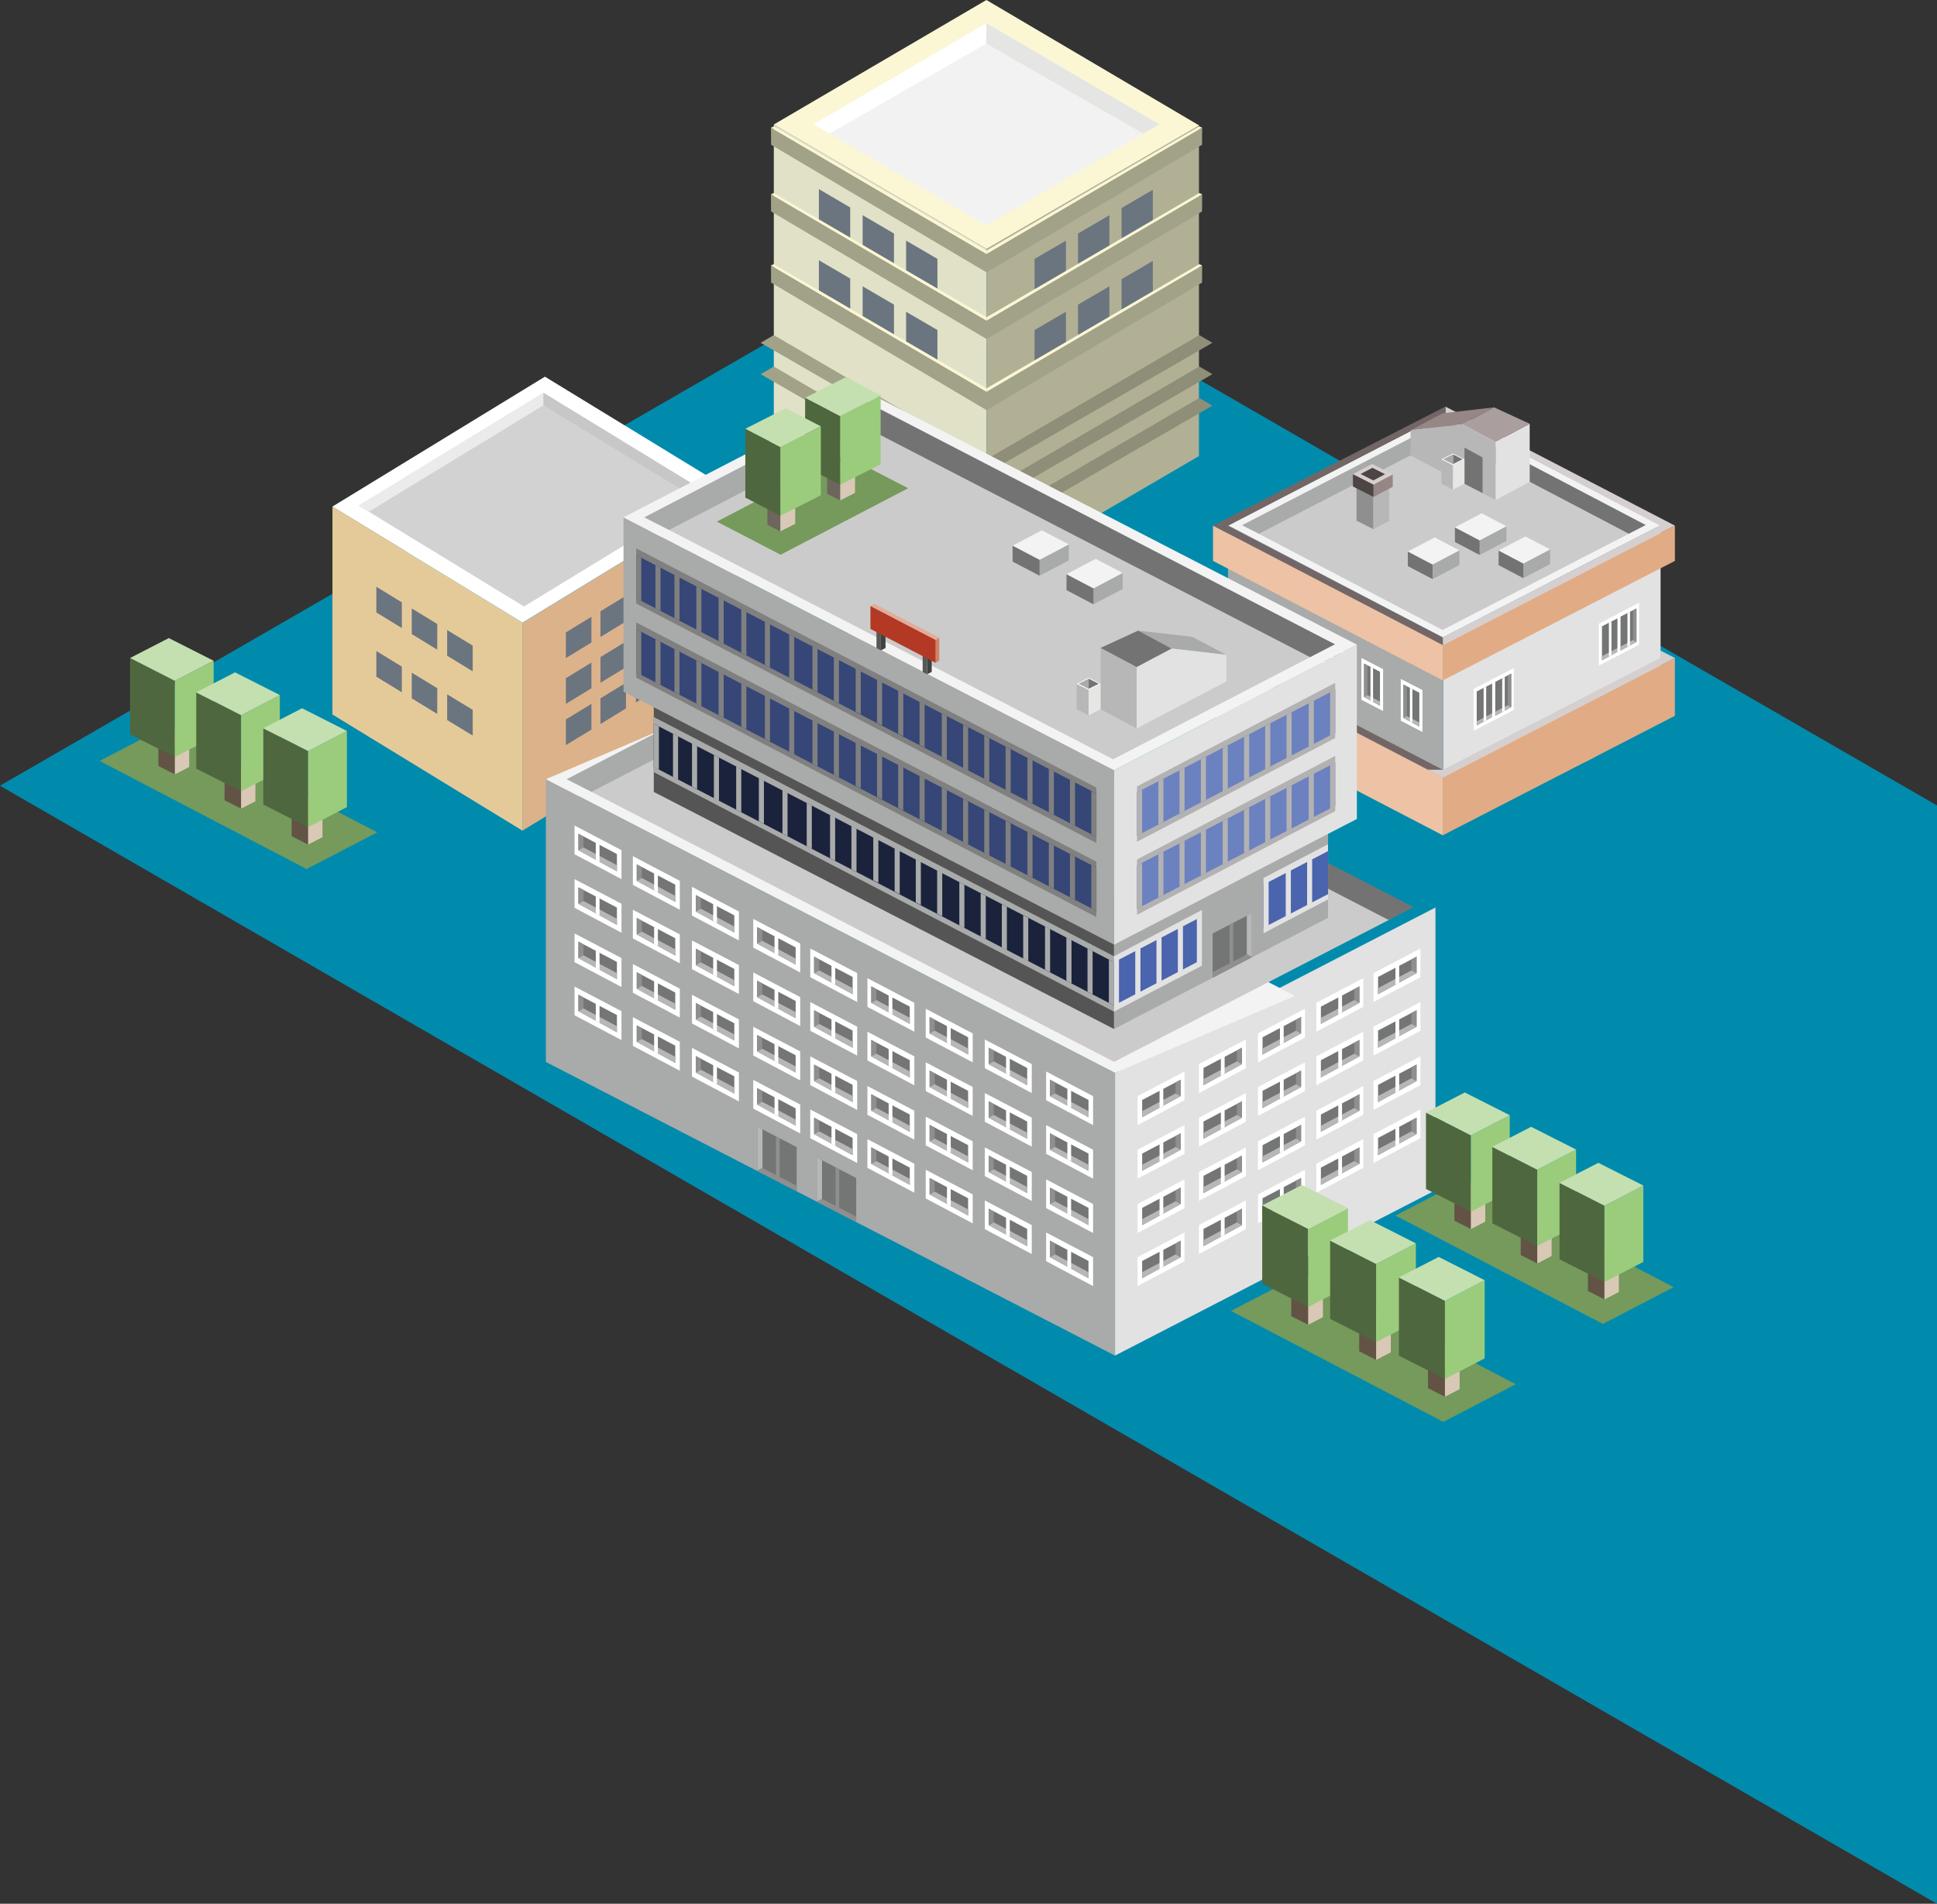 <svg xmlns="http://www.w3.org/2000/svg" viewBox="0 0 1000.87 983.93"><rect x="0" y="0" width="1000.87" height="983.93" fill="#333333" stroke="none"/><defs><style>.cls-1{fill:#008bad;}.cls-2{fill:#dcb28b;}.cls-2,.cls-3,.cls-34,.cls-35,.cls-36,.cls-37,.cls-38,.cls-39,.cls-4,.cls-40,.cls-41,.cls-42,.cls-5,.cls-6,.cls-7,.cls-8{fill-rule:evenodd;}.cls-3{fill:#e5ca99;}.cls-16,.cls-4{fill:#fff;}.cls-5{fill:#d2d2d2;}.cls-6{fill:#6a7580;}.cls-7{fill:#ebebeb;}.cls-8{fill:#c7c7c7;}.cls-9{fill:#e2e2e2;}.cls-10{fill:#a9aaaa;}.cls-11{fill:#f3f3f3;}.cls-12{fill:#cccbcb;}.cls-13{fill:#737373;}.cls-14{fill:#eec2a4;}.cls-15{fill:#e1ac85;}.cls-17{fill:#747575;}.cls-18{fill:#b8b7b8;}.cls-19{fill:#8f8f8f;}.cls-20{fill:#726766;}.cls-21{fill:#d5cfcf;}.cls-22{fill:#e45151;}.cls-23{fill:#4c4544;}.cls-24{fill:#968686;}.cls-25{fill:#aa9e9e;}.cls-26{fill:#e6e6e5;}.cls-27{fill:#759a5c;}.cls-28{fill:#625345;}.cls-29{fill:#dac8b7;}.cls-30{fill:#c2a589;}.cls-31{fill:#4f673e;}.cls-32{fill:#9bcc7c;}.cls-33{fill:#c4e0b0;}.cls-34{fill:#e1e1c7;}.cls-35{fill:#b1b094;}.cls-36{fill:#fbf7d5;}.cls-37{fill:#f2f2f2;}.cls-38{fill:#e5e5e4;}.cls-39{fill:#a2a288;}.cls-40{fill:#8e8e79;}.cls-41{fill:#6c8e97;}.cls-42{fill:#60a3aa;}.cls-43{fill:#555;}.cls-44{fill:#414242;}.cls-45{fill:#575757;}.cls-46{fill:#d18465;}.cls-47{fill:#b43925;}.cls-48{fill:#e1ad98;}.cls-49{fill:#7084c1;}.cls-50{fill:#1a233b;}.cls-51{fill:gray;}.cls-52{fill:#354677;}.cls-53{fill:#b3b2b3;}.cls-54{fill:#6c81bf;}.cls-55{fill:#4b64ae;}.cls-56{fill:#6e655c;}</style></defs><title>Asset 39</title><g id="Layer_2" data-name="Layer 2"><g id="Main"><g id="Building3"><polyline class="cls-1" points="1000.87 983.93 1000.87 416.29 491.61 122.27 0 406.08"/><g id="House"><polygon class="cls-2" points="269.99 429.28 269.99 321.87 379.86 254.75 379.86 362.19 269.99 429.28"/><polygon class="cls-3" points="171.78 369.28 171.78 261.81 270.01 321.81 270.01 429.34 171.78 369.28"/><polygon class="cls-4" points="171.78 261.81 281.57 194.68 379.83 254.72 270.01 321.78 171.78 261.81"/><polygon class="cls-5" points="185.44 261.32 280.82 203.04 366.17 255.18 270.76 313.45 185.44 261.32"/><polygon class="cls-6" points="207.63 311.32 207.63 324.61 194.46 316.54 194.46 303.25 207.63 311.32"/><polygon class="cls-6" points="244.25 333.68 244.25 346.97 231.05 338.9 231.05 325.64 244.25 333.68"/><polygon class="cls-6" points="225.95 322.5 225.93 335.79 212.76 327.72 212.76 314.46 225.95 322.5"/><polygon class="cls-6" points="207.63 344.52 207.63 357.81 194.46 349.74 194.46 336.48 207.63 344.52"/><polygon class="cls-6" points="244.25 366.88 244.25 380.17 231.05 372.13 231.05 358.84 244.25 366.88"/><polygon class="cls-6" points="225.95 355.7 225.93 368.99 212.76 360.95 212.76 347.66 225.95 355.7"/><polygon class="cls-6" points="346.87 293.56 346.87 306.85 360.03 298.81 360.03 285.53 346.87 293.56"/><polygon class="cls-6" points="310.27 315.93 310.27 329.22 323.44 321.18 323.44 307.89 310.27 315.93"/><polygon class="cls-6" points="328.57 304.75 328.57 318.04 341.74 309.99 341.74 296.71 328.57 304.75"/><polygon class="cls-6" points="292.4 326.85 292.4 340.11 305.6 332.07 305.6 318.78 292.4 326.85"/><polygon class="cls-6" points="346.87 317.23 346.87 330.51 360.03 322.47 360.03 309.19 346.87 317.23"/><polygon class="cls-6" points="310.27 339.59 310.27 352.88 323.44 344.84 323.44 331.55 310.27 339.59"/><polygon class="cls-6" points="328.57 328.41 328.57 341.7 341.74 333.65 341.74 320.37 328.57 328.41"/><polygon class="cls-6" points="292.4 350.51 292.4 363.77 305.6 355.73 305.6 342.44 292.4 350.51"/><polygon class="cls-6" points="346.87 338.55 346.87 351.84 360.03 343.8 360.03 330.51 346.87 338.55"/><polygon class="cls-6" points="310.27 360.92 310.27 374.2 323.44 366.16 323.44 352.88 310.27 360.92"/><polygon class="cls-6" points="328.57 349.74 328.57 363.02 341.74 354.98 341.74 341.7 328.57 349.74"/><polygon class="cls-6" points="292.4 371.84 292.4 385.1 305.6 377.06 305.6 363.77 292.4 371.84"/><polygon class="cls-7" points="280.82 203.04 280.82 209.47 190.6 264.46 185.15 261.43 280.82 203.04"/><polygon class="cls-8" points="280.82 203.04 280.82 209.47 360.9 258.38 366.17 255.18 280.82 203.04"/></g><polygon class="cls-9" points="858.04 369.81 745.71 427.79 745.71 329.45 858.04 271.46 858.04 369.81"/><polygon class="cls-10" points="634.52 373.11 745.71 431.1 745.71 329.45 634.52 271.46 634.52 373.11"/><polygon class="cls-11" points="634.52 271.46 745.52 329.45 858.04 271.46 746.86 213.49 634.52 271.46"/><polygon class="cls-12" points="650.54 275.93 746.85 226.14 842.3 275.51 745.38 325.58 650.54 275.93"/><polygon class="cls-13" points="850.37 271.35 841.64 275.85 746.85 226.14 746.85 217.09 850.37 271.35"/><polygon class="cls-10" points="746.85 217.09 746.85 226.14 650.54 275.93 641.77 271.46 746.85 217.09"/><polygon class="cls-10" points="800.96 291.54 787.12 298.8 787.12 291.23 800.96 283.96 800.96 291.54"/><polygon class="cls-13" points="774.35 292.09 787.12 298.8 787.12 291.23 774.35 284.51 774.35 292.09"/><polygon class="cls-11" points="774.35 284.51 787.12 291.23 800.96 283.93 788.18 277.26 774.35 284.51"/><polygon class="cls-10" points="778.38 279.58 764.55 286.84 764.55 279.26 778.38 272 778.38 279.58"/><polygon class="cls-13" points="751.77 280.13 764.55 286.84 764.55 279.26 751.77 272.55 751.77 280.13"/><polygon class="cls-11" points="751.77 272.55 764.55 279.26 778.38 271.96 765.61 265.29 751.77 272.55"/><polygon class="cls-10" points="754.07 292.05 740.23 299.31 740.23 291.73 754.07 284.46 754.07 292.05"/><polygon class="cls-13" points="727.45 292.59 740.23 299.31 740.23 291.73 727.45 285.02 727.45 292.59"/><polygon class="cls-11" points="727.45 285.02 740.23 291.73 754.07 284.43 741.29 277.76 727.45 285.02"/><polygon class="cls-14" points="626.79 289.9 745.52 351.66 745.52 333.4 626.79 271.65 626.79 289.9"/><polygon class="cls-15" points="865.43 289.9 745.52 351.66 745.52 333.4 865.43 271.65 865.43 289.9"/><polygon class="cls-16" points="772.62 371.86 761.43 377.69 761.43 356.03 772.62 350.28 772.62 371.86"/><polygon class="cls-17" points="771.26 370.44 763.03 374.94 763.03 357.38 771.26 353.16 771.26 370.44"/><polygon class="cls-18" points="763.03 374.94 763.03 372.81 772.62 367.82 771.26 370.44 763.03 374.94"/><polygon class="cls-16" points="766.61 372.98 767.93 372.27 767.93 354.87 766.61 355.54 766.61 372.98"/><polygon class="cls-16" points="782.21 366.88 771.02 372.71 771.02 351.05 782.21 345.3 782.21 366.88"/><polygon class="cls-17" points="780.86 365.46 772.62 369.95 772.62 352.4 780.86 348.17 780.86 365.46"/><polygon class="cls-19" points="779.06 364.49 780.86 365.45 780.86 348.17 779.06 349.15 779.06 364.49"/><polygon class="cls-18" points="772.62 369.95 772.62 367.82 779.06 364.49 780.86 365.46 772.62 369.95"/><polygon class="cls-16" points="776.21 368 777.52 367.28 777.52 349.88 776.21 350.56 776.21 368"/><polygon class="cls-16" points="837.35 338.17 826.15 344 826.15 322.34 837.35 316.6 837.35 338.17"/><polygon class="cls-17" points="835.99 336.76 827.76 341.25 827.76 323.69 835.99 319.47 835.99 336.76"/><polygon class="cls-18" points="827.76 341.25 827.76 339.12 837.35 334.11 835.99 336.76 827.76 341.25"/><polygon class="cls-16" points="831.34 339.3 832.65 338.58 832.65 321.18 831.34 321.85 831.34 339.3"/><polygon class="cls-16" points="846.94 333.17 835.75 339 835.75 317.33 846.94 311.59 846.94 333.17"/><polygon class="cls-17" points="845.58 331.75 837.35 336.24 837.35 318.69 845.58 314.46 845.58 331.75"/><polygon class="cls-19" points="843.79 330.78 845.58 331.74 845.58 314.46 843.79 315.44 843.79 330.78"/><polygon class="cls-18" points="837.35 336.24 837.35 334.11 843.79 330.78 845.58 331.75 837.35 336.24"/><polygon class="cls-16" points="840.93 334.29 842.24 333.57 842.24 316.17 840.93 316.85 840.93 334.29"/><polygon class="cls-16" points="723.8 372.49 735 378.32 735 356.66 723.8 350.91 723.8 372.49"/><polygon class="cls-17" points="725.16 371.07 733.39 375.57 733.39 358.01 725.16 353.79 725.16 371.07"/><polygon class="cls-19" points="726.95 370.11 725.16 371.06 725.16 353.79 726.95 354.76 726.95 370.11"/><polygon class="cls-18" points="733.39 375.57 733.39 373.44 726.95 370.11 725.16 371.07 733.39 375.57"/><polygon class="cls-16" points="729.81 373.61 728.5 372.89 728.5 355.5 729.81 356.17 729.81 373.61"/><polygon class="cls-16" points="703.46 361.66 714.66 367.49 714.66 345.83 703.46 340.08 703.46 361.66"/><polygon class="cls-17" points="704.82 360.24 713.05 364.74 713.05 347.18 704.82 342.95 704.82 360.24"/><polygon class="cls-19" points="706.61 359.28 704.82 360.23 704.82 342.95 706.61 343.93 706.61 359.28"/><polygon class="cls-18" points="713.05 364.74 713.05 362.61 706.61 359.28 704.82 360.24 713.05 364.74"/><polygon class="cls-16" points="709.47 362.78 708.15 362.06 708.15 344.67 709.47 345.34 709.47 362.78"/><polygon class="cls-16" points="682.98 351.07 694.17 356.9 694.17 335.24 682.98 329.5 682.98 351.07"/><polygon class="cls-17" points="684.34 349.66 692.57 354.15 692.57 336.59 684.34 332.37 684.34 349.66"/><polygon class="cls-19" points="686.13 348.69 684.34 349.64 684.34 332.37 686.13 333.35 686.13 348.69"/><polygon class="cls-18" points="692.57 354.15 692.57 352.02 686.13 348.69 684.34 349.66 692.57 354.15"/><polygon class="cls-16" points="688.99 352.2 687.68 351.48 687.68 334.08 688.99 334.76 688.99 352.2"/><polygon class="cls-16" points="662.64 340.24 673.84 346.07 673.84 324.41 662.64 318.67 662.64 340.24"/><polygon class="cls-17" points="664 338.83 672.23 343.32 672.23 325.76 664 321.54 664 338.83"/><polygon class="cls-19" points="665.79 337.86 664 338.81 664 321.54 665.79 322.52 665.79 337.86"/><polygon class="cls-18" points="672.23 343.32 672.23 341.19 665.79 337.86 664 338.83 672.23 343.32"/><polygon class="cls-16" points="668.65 341.37 667.34 340.65 667.34 323.25 668.65 323.92 668.65 341.37"/><polygon class="cls-16" points="642.24 329.8 653.43 335.63 653.43 313.97 642.24 308.22 642.24 329.8"/><polygon class="cls-17" points="643.59 328.38 651.83 332.88 651.83 315.32 643.59 311.09 643.59 328.38"/><polygon class="cls-19" points="645.39 327.42 643.59 328.37 643.59 311.09 645.39 312.07 645.39 327.42"/><polygon class="cls-18" points="651.83 332.88 651.83 330.74 645.39 327.42 643.59 328.38 651.83 332.88"/><polygon class="cls-16" points="648.24 330.92 646.93 330.2 646.93 312.81 648.24 313.48 648.24 330.92"/><polygon class="cls-14" points="626.79 369.95 745.52 431.71 745.52 401.82 626.79 340.06 626.79 369.95"/><polygon class="cls-20" points="634.52 336.02 634.52 340.16 745.57 397.87 737.92 397.85 626.79 340.06 634.52 336.02"/><polygon class="cls-15" points="865.43 340.06 865.43 369.95 818.74 394 818.74 364.11 865.43 340.06"/><polygon class="cls-15" points="745.52 401.82 821.31 362.78 823.86 391.36 745.52 431.71 745.52 401.82"/><polygon class="cls-21" points="857.86 340.06 857.85 340.06 857.86 336.15 865.43 340.06 818.79 364.08 815.01 362.12 857.86 340.06"/><polygon class="cls-21" points="737.92 397.85 745.57 397.87 815.01 362.12 818.74 364.11 745.52 401.82 737.92 397.85"/><polygon class="cls-21" points="745.57 329.45 857.86 271.65 857.85 271.65 746.86 213.49 746.85 210.14 865.43 271.65 745.52 333.4 745.52 329.45 745.57 329.45"/><polygon class="cls-20" points="745.52 333.4 736.77 328.84 626.79 271.65 746.85 210.14 746.86 213.49 634.52 271.74 745.52 329.45 745.52 333.4"/><polygon class="cls-19" points="700.93 269.1 709.66 273.53 709.66 250.44 700.93 246.02 700.93 269.1"/><polygon class="cls-18" points="717.79 269.21 709.66 273.53 709.66 250.44 717.79 246.13 717.79 269.21"/><polygon class="cls-22" points="717.79 246.13 709.66 250.44 700.93 245.99 709.05 241.71 717.79 246.13"/><polygon class="cls-23" points="699.06 251.44 709.74 256.84 709.74 250.44 699.06 245.04 699.06 251.44"/><polygon class="cls-24" points="719.65 251.57 709.74 256.84 709.74 250.44 719.65 245.18 719.65 251.57"/><polygon class="cls-21" points="719.65 245.18 709.74 250.44 699.06 245.04 708.98 239.77 719.65 245.18"/><polygon class="cls-23" points="715.67 245.09 709.59 248.31 703.04 244.98 709.12 241.77 715.67 245.09"/><polygon class="cls-9" points="790.41 249.06 772.76 258.42 772.76 228.37 790.41 219.01 790.41 249.06"/><polygon class="cls-24" points="755.68 219.32 728.86 222.4 745.51 213.59 772.01 210.54 755.68 219.32"/><polygon class="cls-18" points="728.86 235.45 772.76 258.42 772.76 228.37 755.58 219.32 728.86 222.4 728.86 235.45"/><polygon class="cls-25" points="790.41 219.01 772.76 228.37 755.68 219.32 772.01 210.54 790.41 219.01"/><polygon class="cls-13" points="756.71 250.03 766.06 254.84 766.06 236.43 756.71 231.32 756.71 250.03"/><polygon class="cls-18" points="744.78 250.02 750.75 253.04 750.75 240.41 744.78 237.39 744.78 250.02"/><polygon class="cls-26" points="756.71 250.03 750.75 253.04 750.75 240.41 756.71 237.4 756.71 250.03"/><polygon class="cls-16" points="756.71 237.4 750.75 240.41 744.78 237.39 750.75 234.39 756.71 237.4"/><polygon class="cls-13" points="755.8 237.36 750.77 239.89 750.77 234.81 755.8 237.36"/><polygon class="cls-10" points="745.69 237.34 750.77 234.81 750.77 239.89 750.72 239.91 745.69 237.34"/><polygon class="cls-27" points="51.47 393.25 158.42 449.15 194.89 430.19 87.95 374.34 51.47 393.25"/><polygon class="cls-28" points="81.84 395.9 90.38 400.22 90.38 385.7 81.84 381.38 81.84 395.9"/><polygon class="cls-29" points="97.77 396.39 90.38 400.22 90.38 385.7 97.77 381.87 97.77 396.39"/><polygon class="cls-30" points="97.77 381.87 90.38 385.7 81.84 381.35 89.23 377.54 97.77 381.87"/><polygon class="cls-31" points="67.19 379.55 90.35 391.27 90.35 351.9 67.19 340.17 67.19 379.55"/><polygon class="cls-32" points="110.39 380.88 90.35 391.27 90.35 351.9 110.39 341.5 110.39 380.88"/><polygon class="cls-33" points="110.39 341.5 90.35 351.9 67.19 340.09 87.22 329.78 110.39 341.5"/><polygon class="cls-28" points="116.04 413.61 124.58 417.94 124.58 403.42 116.04 399.09 116.04 413.61"/><polygon class="cls-29" points="131.97 414.1 124.58 417.94 124.58 403.42 131.97 399.58 131.97 414.1"/><polygon class="cls-30" points="131.97 399.58 124.58 403.42 116.04 399.06 123.43 395.26 131.97 399.58"/><polygon class="cls-31" points="101.4 397.26 124.56 408.99 124.56 369.62 101.4 357.89 101.4 397.26"/><polygon class="cls-32" points="144.59 398.59 124.56 408.99 124.56 369.62 144.59 359.22 144.59 398.59"/><polygon class="cls-33" points="144.59 359.22 124.56 369.62 101.4 357.81 121.43 347.5 144.59 359.22"/><polygon class="cls-28" points="150.69 432.17 159.24 436.5 159.24 421.98 150.69 417.65 150.69 432.17"/><polygon class="cls-29" points="166.63 432.66 159.24 436.5 159.24 421.98 166.63 418.14 166.63 432.66"/><polygon class="cls-31" points="136.05 415.82 159.21 427.55 159.21 388.17 136.05 376.45 136.05 415.82"/><polygon class="cls-32" points="179.24 417.15 159.21 427.55 159.21 388.17 179.24 377.78 179.24 417.15"/><polygon class="cls-33" points="179.24 377.78 159.21 388.17 136.05 376.37 156.08 366.06 179.24 377.78"/><g id="Building"><polygon class="cls-34" points="509.76 299.84 509.76 128.66 399.84 64.36 399.84 235.75 509.76 299.84"/><polygon class="cls-35" points="509.76 128.66 619.51 64.46 619.51 235.71 509.76 299.84 509.76 128.66"/><polygon class="cls-36" points="619.51 64.77 509.69 0 399.81 64.36 509.76 128.66 619.51 64.77"/><polygon class="cls-37" points="599 64.26 509.69 12.02 420.38 64.23 509.73 116.5 599 64.26"/><polygon class="cls-4" points="509.69 12.02 509.62 22.55 428.59 69.03 420.38 64.23 509.69 12.02"/><polygon class="cls-38" points="509.69 12.02 509.62 22.52 590.8 69.03 599 64.26 509.69 12.02"/><polygon class="cls-6" points="484.38 133.8 484.38 149.41 468.19 139.97 468.19 124.36 484.38 133.8"/><polygon class="cls-6" points="461.93 120.7 461.93 136.28 445.74 126.83 445.74 111.22 461.93 120.7"/><polygon class="cls-39" points="398.36 100.39 509.76 165.7 509.76 175.21 398.43 109.29 398.36 100.39"/><polygon class="cls-36" points="398.36 100.39 399.84 99.78 509.76 163.97 509.76 165.7 398.36 100.39"/><polygon class="cls-6" points="484.38 170.57 484.38 186.18 468.19 176.73 468.19 161.13 484.38 170.57"/><polygon class="cls-6" points="461.93 157.44 461.93 173.04 445.74 163.6 445.74 147.99 461.93 157.44"/><polygon class="cls-6" points="439.32 107.22 439.32 122.8 423.13 113.35 423.13 97.75 439.32 107.22"/><polygon class="cls-6" points="439.32 143.96 439.32 159.57 423.13 150.12 423.13 134.51 439.32 143.96"/><polygon class="cls-39" points="398.36 137.16 509.76 202.47 509.76 211.98 398.43 146.06 398.36 137.16"/><polygon class="cls-36" points="398.36 137.16 399.84 136.54 509.76 200.71 509.76 202.47 398.36 137.16"/><polygon class="cls-39" points="398.36 65.95 509.76 131.26 509.76 140.78 398.43 74.82 398.36 65.95"/><polygon class="cls-36" points="398.36 65.95 399.84 65.34 509.76 129.5 509.76 131.26 398.36 65.95"/><polygon class="cls-39" points="621.17 100.39 509.76 165.7 509.76 175.21 621.1 109.29 621.17 100.39"/><polygon class="cls-36" points="621.17 100.39 619.68 99.78 509.76 163.97 509.76 165.7 621.17 100.39"/><polygon class="cls-39" points="621.17 137.16 509.76 202.47 509.76 211.98 621.1 146.06 621.17 137.16"/><polygon class="cls-36" points="621.17 137.16 619.68 136.54 509.76 200.71 509.76 202.47 621.17 137.16"/><polygon class="cls-39" points="621.17 65.95 509.76 131.26 509.76 140.78 621.1 74.82 621.17 65.95"/><polygon class="cls-36" points="621.17 65.95 619.68 65.34 509.76 129.5 509.76 131.26 621.17 65.95"/><polygon class="cls-6" points="534.58 133.8 534.58 149.41 550.78 139.97 550.78 124.36 534.58 133.8"/><polygon class="cls-6" points="557.03 120.7 557.03 136.28 573.23 126.83 573.23 111.22 557.03 120.7"/><polygon class="cls-6" points="579.52 107.53 579.52 123.14 595.68 113.69 595.68 98.08 579.52 107.53"/><polygon class="cls-6" points="534.58 170.57 534.58 186.18 550.78 176.73 550.78 161.13 534.58 170.57"/><polygon class="cls-6" points="557.03 157.44 557.03 173.04 573.23 163.6 573.23 147.99 557.03 157.44"/><polygon class="cls-6" points="579.52 144.3 579.52 159.91 595.68 150.46 595.68 134.85 579.52 144.3"/><polygon class="cls-39" points="399.84 173.21 393.06 177.17 502.87 240.66 509.76 237.41 399.84 173.21"/><polygon class="cls-39" points="399.84 189.43 393.06 193.39 502.87 256.91 509.76 253.62 399.84 189.43"/><polygon class="cls-40" points="619.68 173.21 626.47 177.17 516.62 240.66 509.76 237.41 619.68 173.21"/><polygon class="cls-40" points="619.68 189.43 626.47 193.39 516.62 256.91 509.76 253.62 619.68 189.43"/><polygon class="cls-40" points="619.68 205.68 626.47 209.64 516.62 273.13 509.76 269.88 619.68 205.68"/><polygon class="cls-41" points="473.21 279.46 473.21 248.54 426.15 221.02 426.15 252.1 473.21 279.46"/><polygon class="cls-42" points="449.34 265.64 449.66 234.77 473.31 248.58 472.89 279.46 449.34 265.64"/></g><polygon class="cls-9" points="741.72 615.16 576.14 700.62 576.14 554.5 741.72 469.03 741.72 615.16"/><polygon class="cls-10" points="282.07 548.85 576.14 700.62 576.14 554.5 282.07 402.73 282.07 548.85"/><polygon class="cls-11" points="282.07 402.73 576.14 554.5 669.17 514.7 375.09 362.94 282.07 402.73"/><polygon class="cls-12" points="305.68 409.3 447.63 335.92 718.52 475 575.67 548.79 305.68 409.3"/><polygon class="cls-13" points="730.41 468.86 717.55 475.5 447.63 335.92 447.63 322.58 730.41 468.86"/><polygon class="cls-10" points="447.63 322.58 447.63 335.92 305.68 409.3 292.76 402.73 447.63 322.58"/><polygon class="cls-10" points="686.21 474.38 575.62 531.83 575.62 463.26 686.21 405.8 686.21 474.38"/><polygon class="cls-43" points="337.82 409.3 575.62 531.83 575.62 463.26 337.82 340.73 337.82 409.3"/><polygon class="cls-9" points="701.11 423.27 575.65 488.22 575.65 398.14 701.11 333.18 701.11 423.27"/><polygon class="cls-10" points="322.18 357.48 575.65 488.22 575.65 398.14 322.18 267.39 322.18 357.48"/><polygon class="cls-11" points="322.18 267.39 575.65 398.14 701.11 333.18 447.63 202.44 322.18 267.39"/><polygon class="cls-12" points="345.79 273.97 447.63 221.09 677.91 339.14 575.18 392.43 345.79 273.97"/><polygon class="cls-13" points="689.8 333 676.94 339.64 447.63 221.09 447.63 207.75 689.8 333"/><polygon class="cls-10" points="447.63 207.75 447.63 221.09 345.79 273.97 332.87 267.39 447.63 207.75"/><polygon class="cls-16" points="733.95 505.04 709.69 517.89 709.69 502.93 733.95 490.2 733.95 505.04"/><polygon class="cls-17" points="731.95 502.95 712.06 513.84 712.06 504.92 731.95 494.44 731.95 502.95"/><polygon class="cls-19" points="729.3 501.53 731.95 502.93 731.95 494.44 729.3 495.88 729.3 501.53"/><polygon class="cls-18" points="712.06 513.84 712.06 510.7 729.3 501.53 731.95 502.95 712.06 513.84"/><polygon class="cls-16" points="721.04 509 722.97 507.95 722.97 499 721.04 499.99 721.04 509"/><polygon class="cls-16" points="704.42 520.38 680.16 533.24 680.16 518.28 704.42 505.55 704.42 520.38"/><polygon class="cls-17" points="702.42 518.3 682.52 529.18 682.52 520.27 702.42 509.78 702.42 518.3"/><polygon class="cls-19" points="699.77 516.87 702.42 518.28 702.42 509.78 699.77 511.22 699.77 516.87"/><polygon class="cls-18" points="682.52 529.18 682.52 526.04 699.77 516.87 702.42 518.3 682.52 529.18"/><polygon class="cls-16" points="691.5 524.35 693.44 523.29 693.44 514.34 691.5 515.33 691.5 524.35"/><polygon class="cls-16" points="674.28 536.21 650.02 549.06 650.02 534.1 674.28 521.37 674.28 536.21"/><polygon class="cls-17" points="672.28 534.12 652.38 545 652.38 536.09 672.28 525.6 672.28 534.12"/><polygon class="cls-19" points="669.63 532.7 672.28 534.1 672.28 525.6 669.63 527.04 669.63 532.7"/><polygon class="cls-18" points="652.38 545 652.38 541.86 669.63 532.7 672.28 534.12 652.38 545"/><polygon class="cls-16" points="661.36 540.17 663.3 539.11 663.3 530.16 661.36 531.16 661.36 540.17"/><polygon class="cls-16" points="643.76 552.07 619.5 564.93 619.5 549.97 643.76 537.24 643.76 552.07"/><polygon class="cls-17" points="641.76 549.99 621.86 560.87 621.86 551.96 641.76 541.47 641.76 549.99"/><polygon class="cls-19" points="639.11 548.56 641.76 549.97 641.76 541.47 639.11 542.91 639.11 548.56"/><polygon class="cls-18" points="621.86 560.87 621.86 557.73 639.11 548.56 641.76 549.99 621.86 560.87"/><polygon class="cls-16" points="630.84 556.04 632.78 554.98 632.78 546.03 630.84 547.02 630.84 556.04"/><polygon class="cls-16" points="612.07 568.63 587.81 581.48 587.81 566.52 612.07 553.79 612.07 568.63"/><polygon class="cls-17" points="610.07 566.54 590.17 577.43 590.17 568.51 610.07 558.02 610.07 566.54"/><polygon class="cls-19" points="607.42 565.12 610.07 566.52 610.07 558.02 607.42 559.47 607.42 565.12"/><polygon class="cls-18" points="590.17 577.43 590.17 574.28 607.42 565.12 610.07 566.54 590.17 577.43"/><polygon class="cls-16" points="599.15 572.59 601.09 571.54 601.09 562.59 599.15 563.58 599.15 572.59"/><polygon class="cls-16" points="733.95 532.73 709.69 545.59 709.69 530.63 733.95 517.89 733.95 532.73"/><polygon class="cls-17" points="731.95 530.65 712.06 541.53 712.06 532.62 731.95 522.13 731.95 530.65"/><polygon class="cls-19" points="729.3 529.22 731.95 530.63 731.95 522.13 729.3 523.57 729.3 529.22"/><polygon class="cls-18" points="712.06 541.53 712.06 538.39 729.3 529.22 731.95 530.65 712.06 541.53"/><polygon class="cls-16" points="721.04 536.7 722.97 535.64 722.97 526.69 721.04 527.68 721.04 536.7"/><polygon class="cls-16" points="704.42 548.08 680.16 560.93 680.16 545.97 704.42 533.24 704.42 548.08"/><polygon class="cls-17" points="702.42 545.99 682.52 556.87 682.52 547.96 702.42 537.47 702.42 545.99"/><polygon class="cls-19" points="699.77 544.56 702.42 545.97 702.42 537.47 699.77 538.91 699.77 544.56"/><polygon class="cls-18" points="682.52 556.87 682.52 553.73 699.77 544.56 702.42 545.99 682.52 556.87"/><polygon class="cls-16" points="691.5 552.04 693.44 550.98 693.44 542.03 691.5 543.02 691.5 552.04"/><polygon class="cls-16" points="674.28 563.9 650.02 576.75 650.02 561.79 674.28 549.06 674.28 563.9"/><polygon class="cls-17" points="672.28 561.81 652.38 572.7 652.38 563.78 672.28 553.29 672.28 561.81"/><polygon class="cls-19" points="669.63 560.39 672.28 561.79 672.28 553.29 669.63 554.74 669.63 560.39"/><polygon class="cls-18" points="652.38 572.7 652.38 569.55 669.63 560.39 672.28 561.81 652.38 572.7"/><polygon class="cls-16" points="661.36 567.86 663.3 566.81 663.3 557.86 661.36 558.85 661.36 567.86"/><polygon class="cls-16" points="643.76 579.77 619.5 592.62 619.5 577.66 643.76 564.93 643.76 579.77"/><polygon class="cls-17" points="641.76 577.68 621.86 588.56 621.86 579.65 641.76 569.16 641.76 577.68"/><polygon class="cls-19" points="639.11 576.25 641.76 577.66 641.76 569.16 639.11 570.6 639.11 576.25"/><polygon class="cls-18" points="621.86 588.56 621.86 585.42 639.11 576.25 641.76 577.68 621.86 588.56"/><polygon class="cls-16" points="630.84 583.73 632.78 582.67 632.78 573.72 630.84 574.72 630.84 583.73"/><polygon class="cls-16" points="612.07 596.32 587.81 609.18 587.81 594.21 612.07 581.48 612.07 596.32"/><polygon class="cls-17" points="610.07 594.24 590.17 605.12 590.17 596.21 610.07 585.72 610.07 594.24"/><polygon class="cls-19" points="607.42 592.81 610.07 594.21 610.07 585.72 607.42 587.16 607.42 592.81"/><polygon class="cls-18" points="590.17 605.12 590.17 601.98 607.42 592.81 610.07 594.24 590.17 605.12"/><polygon class="cls-16" points="599.15 600.28 601.09 599.23 601.09 590.28 599.15 591.27 599.15 600.28"/><polygon class="cls-16" points="733.95 560.81 709.69 573.66 709.69 558.7 733.95 545.97 733.95 560.81"/><polygon class="cls-17" points="731.95 558.72 712.06 569.6 712.06 560.69 731.95 550.2 731.95 558.72"/><polygon class="cls-19" points="729.3 557.29 731.95 558.7 731.95 550.2 729.3 551.64 729.3 557.29"/><polygon class="cls-18" points="712.06 569.6 712.06 566.46 729.3 557.29 731.95 558.72 712.06 569.6"/><polygon class="cls-16" points="721.04 564.77 722.97 563.71 722.97 554.76 721.04 555.76 721.04 564.77"/><polygon class="cls-16" points="704.42 576.15 680.16 589 680.16 574.04 704.42 561.31 704.42 576.15"/><polygon class="cls-17" points="702.42 574.06 682.52 584.95 682.52 576.03 702.42 565.54 702.42 574.06"/><polygon class="cls-19" points="699.77 572.64 702.42 574.04 702.42 565.54 699.77 566.99 699.77 572.64"/><polygon class="cls-18" points="682.52 584.95 682.52 581.8 699.77 572.64 702.42 574.06 682.52 584.95"/><polygon class="cls-16" points="691.5 580.11 693.44 579.05 693.44 570.11 691.5 571.1 691.5 580.11"/><polygon class="cls-16" points="674.28 591.97 650.02 604.83 650.02 589.87 674.28 577.13 674.28 591.97"/><polygon class="cls-17" points="672.28 589.89 652.38 600.77 652.38 591.86 672.28 581.37 672.28 589.89"/><polygon class="cls-19" points="669.63 588.46 672.28 589.87 672.28 581.37 669.63 582.81 669.63 588.46"/><polygon class="cls-18" points="652.38 600.77 652.38 597.63 669.63 588.46 672.28 589.89 652.38 600.77"/><polygon class="cls-16" points="661.36 595.93 663.3 594.88 663.3 585.93 661.36 586.92 661.36 595.93"/><polygon class="cls-16" points="643.76 607.84 619.5 620.69 619.5 605.73 643.76 593 643.76 607.84"/><polygon class="cls-17" points="641.76 605.75 621.86 616.64 621.86 607.72 641.76 597.23 641.76 605.75"/><polygon class="cls-19" points="639.11 604.33 641.76 605.73 641.76 597.23 639.11 598.68 639.11 604.33"/><polygon class="cls-18" points="621.86 616.64 621.86 613.49 639.11 604.33 641.76 605.75 621.86 616.64"/><polygon class="cls-16" points="630.84 611.8 632.78 610.75 632.78 601.79 630.84 602.79 630.84 611.8"/><polygon class="cls-16" points="612.07 624.4 587.81 637.25 587.81 622.29 612.07 609.55 612.07 624.4"/><polygon class="cls-17" points="610.07 622.31 590.17 633.19 590.17 624.28 610.07 613.79 610.07 622.31"/><polygon class="cls-19" points="607.42 620.88 610.07 622.29 610.07 613.79 607.42 615.23 607.42 620.88"/><polygon class="cls-18" points="590.17 633.19 590.17 630.05 607.42 620.88 610.07 622.31 590.17 633.19"/><polygon class="cls-16" points="599.15 628.36 601.09 627.3 601.09 618.35 599.15 619.34 599.15 628.36"/><polygon class="cls-16" points="733.95 588.25 709.69 601.1 709.69 586.14 733.95 573.41 733.95 588.25"/><polygon class="cls-17" points="731.95 586.16 712.06 597.05 712.06 588.13 731.95 577.64 731.95 586.16"/><polygon class="cls-19" points="729.3 584.74 731.95 586.14 731.95 577.64 729.3 579.09 729.3 584.74"/><polygon class="cls-18" points="712.06 597.05 712.06 593.9 729.3 584.74 731.95 586.16 712.06 597.05"/><polygon class="cls-16" points="721.04 592.21 722.97 591.15 722.97 582.21 721.04 583.2 721.04 592.21"/><polygon class="cls-16" points="704.42 603.59 680.16 616.44 680.16 601.48 704.42 588.75 704.42 603.59"/><polygon class="cls-17" points="702.42 601.5 682.52 612.39 682.52 603.47 702.42 592.99 702.42 601.5"/><polygon class="cls-19" points="699.77 600.08 702.42 601.48 702.42 592.99 699.77 594.43 699.77 600.08"/><polygon class="cls-18" points="682.52 612.39 682.52 609.24 699.77 600.08 702.42 601.5 682.52 612.39"/><polygon class="cls-16" points="691.5 607.55 693.44 606.5 693.44 597.55 691.5 598.54 691.5 607.55"/><polygon class="cls-16" points="674.28 619.41 650.02 632.27 650.02 617.31 674.28 604.58 674.28 619.41"/><polygon class="cls-17" points="672.28 617.33 652.38 628.21 652.38 619.3 672.28 608.81 672.28 617.33"/><polygon class="cls-19" points="669.63 615.9 672.28 617.31 672.28 608.81 669.63 610.25 669.63 615.9"/><polygon class="cls-18" points="652.38 628.21 652.38 625.07 669.63 615.9 672.28 617.33 652.38 628.21"/><polygon class="cls-16" points="661.36 623.38 663.3 622.32 663.3 613.37 661.36 614.37 661.36 623.38"/><polygon class="cls-16" points="643.76 635.28 619.5 648.13 619.5 633.17 643.76 620.44 643.76 635.28"/><polygon class="cls-17" points="641.76 633.2 621.86 644.08 621.86 635.16 641.76 624.67 641.76 633.2"/><polygon class="cls-19" points="639.11 631.77 641.76 633.17 641.76 624.67 639.11 626.12 639.11 631.77"/><polygon class="cls-18" points="621.86 644.08 621.86 640.93 639.11 631.77 641.76 633.2 621.86 644.08"/><polygon class="cls-16" points="630.84 639.24 632.78 638.19 632.78 629.24 630.84 630.23 630.84 639.24"/><polygon class="cls-16" points="612.07 651.84 587.81 664.69 587.81 649.73 612.07 637 612.07 651.84"/><polygon class="cls-17" points="610.07 649.75 590.17 660.63 590.17 651.72 610.07 641.23 610.07 649.75"/><polygon class="cls-19" points="607.42 648.32 610.07 649.73 610.07 641.23 607.42 642.68 607.42 648.32"/><polygon class="cls-18" points="590.17 660.63 590.17 657.49 607.42 648.32 610.07 649.75 590.17 660.63"/><polygon class="cls-16" points="599.15 655.8 601.09 654.74 601.09 645.79 599.15 646.79 599.15 655.8"/><polygon class="cls-16" points="418.66 505.04 442.92 517.89 442.92 502.93 418.66 490.2 418.66 505.04"/><polygon class="cls-17" points="420.66 502.95 440.56 513.84 440.56 504.92 420.66 494.44 420.66 502.95"/><polygon class="cls-19" points="423.31 501.53 420.66 502.93 420.66 494.44 423.31 495.88 423.31 501.53"/><polygon class="cls-18" points="440.56 513.84 440.56 510.7 423.31 501.53 420.66 502.95 440.56 513.84"/><polygon class="cls-16" points="431.58 509 429.64 507.95 429.64 499 431.58 499.99 431.58 509"/><polygon class="cls-16" points="448.2 520.38 472.45 533.24 472.45 518.28 448.2 505.55 448.2 520.38"/><polygon class="cls-17" points="450.2 518.3 470.09 529.18 470.09 520.27 450.2 509.78 450.2 518.3"/><polygon class="cls-19" points="452.84 516.87 450.2 518.28 450.2 509.78 452.84 511.22 452.84 516.87"/><polygon class="cls-18" points="470.09 529.18 470.09 526.04 452.84 516.87 450.2 518.3 470.09 529.18"/><polygon class="cls-16" points="461.11 524.35 459.18 523.29 459.18 514.34 461.11 515.33 461.11 524.35"/><polygon class="cls-16" points="478.34 536.21 502.6 549.06 502.6 534.1 478.34 521.37 478.34 536.21"/><polygon class="cls-17" points="480.34 534.12 500.23 545 500.23 536.09 480.34 525.6 480.34 534.12"/><polygon class="cls-19" points="482.98 532.7 480.34 534.1 480.34 525.6 482.98 527.04 482.98 532.7"/><polygon class="cls-18" points="500.23 545 500.23 541.86 482.98 532.7 480.34 534.12 500.23 545"/><polygon class="cls-16" points="491.25 540.17 489.31 539.11 489.31 530.16 491.25 531.16 491.25 540.17"/><polygon class="cls-16" points="508.86 552.07 533.12 564.93 533.12 549.97 508.86 537.24 508.86 552.07"/><polygon class="cls-17" points="510.86 549.99 530.75 560.87 530.75 551.96 510.86 541.47 510.86 549.99"/><polygon class="cls-19" points="513.5 548.56 510.86 549.97 510.86 541.47 513.5 542.91 513.5 548.56"/><polygon class="cls-18" points="530.75 560.87 530.75 557.73 513.5 548.56 510.86 549.99 530.75 560.87"/><polygon class="cls-16" points="521.77 556.04 519.84 554.98 519.84 546.03 521.77 547.02 521.77 556.04"/><polygon class="cls-16" points="540.55 568.63 564.8 581.48 564.8 566.52 540.55 553.79 540.55 568.63"/><polygon class="cls-17" points="542.54 566.54 562.44 577.43 562.44 568.51 542.54 558.02 542.54 566.54"/><polygon class="cls-19" points="545.19 565.12 542.54 566.52 542.54 558.02 545.19 559.47 545.19 565.12"/><polygon class="cls-18" points="562.44 577.43 562.44 574.28 545.19 565.12 542.54 566.54 562.44 577.43"/><polygon class="cls-16" points="553.46 572.59 551.52 571.54 551.52 562.59 553.46 563.58 553.46 572.59"/><polygon class="cls-16" points="418.66 532.73 442.92 545.59 442.92 530.63 418.66 517.89 418.66 532.73"/><polygon class="cls-17" points="420.66 530.65 440.56 541.53 440.56 532.62 420.66 522.13 420.66 530.65"/><polygon class="cls-19" points="423.31 529.22 420.66 530.63 420.66 522.13 423.31 523.57 423.31 529.22"/><polygon class="cls-18" points="440.56 541.53 440.56 538.39 423.31 529.22 420.66 530.65 440.56 541.53"/><polygon class="cls-16" points="431.58 536.7 429.64 535.64 429.64 526.69 431.58 527.68 431.58 536.7"/><polygon class="cls-16" points="448.2 548.08 472.45 560.93 472.45 545.97 448.2 533.24 448.2 548.08"/><polygon class="cls-17" points="450.2 545.99 470.09 556.87 470.09 547.96 450.2 537.47 450.2 545.99"/><polygon class="cls-19" points="452.84 544.56 450.2 545.97 450.2 537.47 452.84 538.91 452.84 544.56"/><polygon class="cls-18" points="470.09 556.87 470.09 553.73 452.84 544.56 450.2 545.99 470.09 556.87"/><polygon class="cls-16" points="461.11 552.04 459.18 550.98 459.18 542.03 461.11 543.02 461.11 552.04"/><polygon class="cls-16" points="478.34 563.9 502.6 576.75 502.6 561.79 478.34 549.06 478.34 563.9"/><polygon class="cls-17" points="480.34 561.81 500.23 572.7 500.23 563.78 480.34 553.29 480.34 561.81"/><polygon class="cls-19" points="482.98 560.39 480.34 561.79 480.34 553.29 482.98 554.74 482.98 560.39"/><polygon class="cls-18" points="500.23 572.7 500.23 569.55 482.98 560.39 480.34 561.81 500.23 572.7"/><polygon class="cls-16" points="491.25 567.86 489.31 566.81 489.31 557.86 491.25 558.85 491.25 567.86"/><polygon class="cls-16" points="508.86 579.77 533.12 592.62 533.12 577.66 508.86 564.93 508.86 579.77"/><polygon class="cls-17" points="510.86 577.68 530.75 588.56 530.75 579.65 510.86 569.16 510.86 577.68"/><polygon class="cls-19" points="513.5 576.25 510.86 577.66 510.86 569.16 513.5 570.6 513.5 576.25"/><polygon class="cls-18" points="530.75 588.56 530.75 585.42 513.5 576.25 510.86 577.68 530.75 588.56"/><polygon class="cls-16" points="521.77 583.73 519.84 582.67 519.84 573.72 521.77 574.72 521.77 583.73"/><polygon class="cls-16" points="540.55 596.32 564.8 609.18 564.8 594.21 540.55 581.48 540.55 596.32"/><polygon class="cls-17" points="542.54 594.24 562.44 605.12 562.44 596.21 542.54 585.72 542.54 594.24"/><polygon class="cls-19" points="545.19 592.81 542.54 594.21 542.54 585.72 545.19 587.16 545.19 592.81"/><polygon class="cls-18" points="562.44 605.12 562.44 601.98 545.19 592.81 542.54 594.24 562.44 605.12"/><polygon class="cls-16" points="553.46 600.28 551.52 599.23 551.52 590.28 553.46 591.27 553.46 600.28"/><polygon class="cls-16" points="418.66 560.81 442.92 573.66 442.92 558.7 418.66 545.97 418.66 560.81"/><polygon class="cls-17" points="420.66 558.72 440.56 569.6 440.56 560.69 420.66 550.2 420.66 558.72"/><polygon class="cls-19" points="423.31 557.29 420.66 558.7 420.66 550.2 423.31 551.64 423.31 557.29"/><polygon class="cls-18" points="440.56 569.6 440.56 566.46 423.31 557.29 420.66 558.72 440.56 569.6"/><polygon class="cls-16" points="431.58 564.77 429.64 563.71 429.64 554.76 431.58 555.76 431.58 564.77"/><polygon class="cls-16" points="448.2 576.15 472.45 589 472.45 574.04 448.2 561.31 448.2 576.15"/><polygon class="cls-17" points="450.2 574.06 470.09 584.95 470.09 576.03 450.2 565.54 450.2 574.06"/><polygon class="cls-19" points="452.84 572.64 450.2 574.04 450.2 565.54 452.84 566.99 452.84 572.64"/><polygon class="cls-18" points="470.09 584.95 470.09 581.8 452.84 572.64 450.2 574.06 470.09 584.95"/><polygon class="cls-16" points="461.11 580.11 459.18 579.05 459.18 570.11 461.11 571.1 461.11 580.11"/><polygon class="cls-16" points="478.34 591.97 502.6 604.83 502.6 589.87 478.34 577.13 478.34 591.97"/><polygon class="cls-17" points="480.34 589.89 500.23 600.77 500.23 591.86 480.34 581.37 480.34 589.89"/><polygon class="cls-19" points="482.98 588.46 480.34 589.87 480.34 581.37 482.98 582.81 482.98 588.46"/><polygon class="cls-18" points="500.23 600.77 500.23 597.63 482.98 588.46 480.34 589.89 500.23 600.77"/><polygon class="cls-16" points="491.25 595.93 489.31 594.88 489.31 585.93 491.25 586.92 491.25 595.93"/><polygon class="cls-16" points="508.86 607.84 533.12 620.69 533.12 605.73 508.86 593 508.86 607.84"/><polygon class="cls-17" points="510.86 605.75 530.75 616.64 530.75 607.72 510.86 597.23 510.86 605.75"/><polygon class="cls-19" points="513.5 604.33 510.86 605.73 510.86 597.23 513.5 598.68 513.5 604.33"/><polygon class="cls-18" points="530.75 616.64 530.75 613.49 513.5 604.33 510.86 605.75 530.75 616.64"/><polygon class="cls-16" points="521.77 611.8 519.84 610.75 519.84 601.79 521.77 602.79 521.77 611.8"/><polygon class="cls-16" points="540.55 624.4 564.8 637.25 564.8 622.29 540.55 609.55 540.55 624.4"/><polygon class="cls-17" points="542.54 622.31 562.44 633.19 562.44 624.28 542.54 613.79 542.54 622.31"/><polygon class="cls-19" points="545.19 620.88 542.54 622.29 542.54 613.79 545.19 615.23 545.19 620.88"/><polygon class="cls-18" points="562.44 633.19 562.44 630.05 545.19 620.88 542.54 622.31 562.44 633.19"/><polygon class="cls-16" points="553.46 628.36 551.52 627.3 551.52 618.35 553.46 619.34 553.46 628.36"/><polygon class="cls-16" points="418.66 588.25 442.92 601.1 442.92 586.14 418.66 573.41 418.66 588.25"/><polygon class="cls-17" points="420.66 586.16 440.56 597.05 440.56 588.13 420.66 577.64 420.66 586.16"/><polygon class="cls-19" points="423.31 584.74 420.66 586.14 420.66 577.64 423.31 579.09 423.31 584.74"/><polygon class="cls-18" points="440.56 597.05 440.56 593.9 423.31 584.74 420.66 586.16 440.56 597.05"/><polygon class="cls-16" points="431.58 592.21 429.64 591.15 429.64 582.21 431.58 583.2 431.58 592.21"/><polygon class="cls-16" points="448.2 603.59 472.45 616.44 472.45 601.48 448.2 588.75 448.2 603.59"/><polygon class="cls-17" points="450.2 601.5 470.09 612.39 470.09 603.47 450.2 592.99 450.2 601.5"/><polygon class="cls-19" points="452.84 600.08 450.2 601.48 450.2 592.99 452.84 594.43 452.84 600.08"/><polygon class="cls-18" points="470.09 612.39 470.09 609.24 452.84 600.08 450.2 601.5 470.09 612.39"/><polygon class="cls-16" points="461.11 607.55 459.18 606.5 459.18 597.55 461.11 598.54 461.11 607.55"/><polygon class="cls-16" points="478.34 619.41 502.6 632.27 502.6 617.31 478.34 604.58 478.34 619.41"/><polygon class="cls-17" points="480.34 617.33 500.23 628.21 500.23 619.3 480.34 608.81 480.34 617.33"/><polygon class="cls-19" points="482.98 615.9 480.34 617.31 480.34 608.81 482.98 610.25 482.98 615.9"/><polygon class="cls-18" points="500.23 628.21 500.23 625.07 482.98 615.9 480.34 617.33 500.23 628.21"/><polygon class="cls-16" points="491.25 623.38 489.31 622.32 489.31 613.37 491.25 614.37 491.25 623.38"/><polygon class="cls-16" points="508.86 635.28 533.12 648.13 533.12 633.17 508.86 620.44 508.86 635.28"/><polygon class="cls-17" points="510.86 633.2 530.75 644.08 530.75 635.16 510.86 624.67 510.86 633.2"/><polygon class="cls-19" points="513.5 631.77 510.86 633.17 510.86 624.67 513.5 626.12 513.5 631.77"/><polygon class="cls-18" points="530.75 644.08 530.75 640.93 513.5 631.77 510.86 633.2 530.75 644.08"/><polygon class="cls-16" points="521.77 639.24 519.84 638.19 519.84 629.24 521.77 630.23 521.77 639.24"/><polygon class="cls-16" points="540.55 651.84 564.8 664.69 564.8 649.73 540.55 637 540.55 651.84"/><polygon class="cls-17" points="542.54 649.75 562.44 660.63 562.44 651.72 542.54 641.23 542.54 649.75"/><polygon class="cls-19" points="545.19 648.32 542.54 649.73 542.54 641.23 545.19 642.68 545.19 648.32"/><polygon class="cls-18" points="562.44 660.63 562.44 657.49 545.19 648.32 542.54 649.75 562.44 660.63"/><polygon class="cls-16" points="553.46 655.8 551.52 654.74 551.52 645.79 553.46 646.79 553.46 655.8"/><polygon class="cls-16" points="296.87 441.51 321.13 454.36 321.13 439.4 296.87 426.67 296.87 441.51"/><polygon class="cls-17" points="298.87 439.42 318.77 450.31 318.77 441.39 298.87 430.9 298.87 439.42"/><polygon class="cls-19" points="301.52 438 298.87 439.4 298.87 430.9 301.52 432.35 301.52 438"/><polygon class="cls-18" points="318.77 450.31 318.77 447.16 301.52 438 298.87 439.42 318.77 450.31"/><polygon class="cls-16" points="309.79 445.47 307.85 444.42 307.85 435.46 309.79 436.46 309.79 445.47"/><polygon class="cls-16" points="327.01 457.33 351.27 470.19 351.27 455.23 327.01 442.49 327.01 457.33"/><polygon class="cls-17" points="329.01 455.25 348.91 466.13 348.91 457.21 329.01 446.73 329.01 455.25"/><polygon class="cls-19" points="331.66 453.82 329.01 455.23 329.01 446.73 331.66 448.17 331.66 453.82"/><polygon class="cls-18" points="348.91 466.13 348.91 462.99 331.66 453.82 329.01 455.25 348.91 466.13"/><polygon class="cls-16" points="339.93 461.3 337.99 460.24 337.99 451.29 339.93 452.28 339.93 461.3"/><polygon class="cls-16" points="357.54 473.2 381.79 486.05 381.79 471.09 357.54 458.36 357.54 473.2"/><polygon class="cls-17" points="359.53 471.11 379.43 482 379.43 473.08 359.53 462.59 359.53 471.11"/><polygon class="cls-19" points="362.18 469.69 359.53 471.09 359.53 462.59 362.18 464.04 362.18 469.69"/><polygon class="cls-18" points="379.43 482 379.43 478.85 362.18 469.69 359.53 471.11 379.43 482"/><polygon class="cls-16" points="370.45 477.16 368.51 476.1 368.51 467.15 370.45 468.15 370.45 477.16"/><polygon class="cls-16" points="389.22 489.75 413.48 502.61 413.48 487.65 389.22 474.92 389.22 489.75"/><polygon class="cls-17" points="391.22 487.67 411.12 498.55 411.12 489.64 391.22 479.15 391.22 487.67"/><polygon class="cls-19" points="393.87 486.24 391.22 487.65 391.22 479.15 393.87 480.59 393.87 486.24"/><polygon class="cls-18" points="411.12 498.55 411.12 495.41 393.87 486.24 391.22 487.67 411.12 498.55"/><polygon class="cls-16" points="402.14 493.72 400.2 492.66 400.2 483.71 402.14 484.7 402.14 493.72"/><polygon class="cls-16" points="296.87 469.2 321.13 482.06 321.13 467.09 296.87 454.36 296.87 469.2"/><polygon class="cls-17" points="298.87 467.11 318.77 478 318.77 469.08 298.87 458.6 298.87 467.11"/><polygon class="cls-19" points="301.52 465.69 298.87 467.09 298.87 458.6 301.52 460.04 301.52 465.69"/><polygon class="cls-18" points="318.77 478 318.77 474.86 301.52 465.69 298.87 467.11 318.77 478"/><polygon class="cls-16" points="309.79 473.16 307.85 472.11 307.85 463.16 309.79 464.15 309.79 473.16"/><polygon class="cls-16" points="327.01 485.02 351.27 497.88 351.27 482.92 327.01 470.19 327.01 485.02"/><polygon class="cls-17" points="329.01 482.94 348.91 493.82 348.91 484.91 329.01 474.42 329.01 482.94"/><polygon class="cls-19" points="331.66 481.51 329.01 482.92 329.01 474.42 331.66 475.86 331.66 481.51"/><polygon class="cls-18" points="348.91 493.82 348.91 490.68 331.66 481.51 329.01 482.94 348.91 493.82"/><polygon class="cls-16" points="339.93 488.99 337.99 487.93 337.99 478.98 339.93 479.97 339.93 488.99"/><polygon class="cls-16" points="357.54 500.89 381.79 513.74 381.79 498.78 357.54 486.05 357.54 500.89"/><polygon class="cls-17" points="359.53 498.8 379.43 509.69 379.43 500.77 359.53 490.29 359.53 498.8"/><polygon class="cls-19" points="362.18 497.38 359.53 498.78 359.53 490.29 362.18 491.73 362.18 497.38"/><polygon class="cls-18" points="379.43 509.69 379.43 506.55 362.18 497.38 359.53 498.8 379.43 509.69"/><polygon class="cls-16" points="370.45 504.85 368.51 503.8 368.51 494.85 370.45 495.84 370.45 504.85"/><polygon class="cls-16" points="389.22 517.45 413.48 530.3 413.48 515.34 389.22 502.61 389.22 517.45"/><polygon class="cls-17" points="391.22 515.36 411.12 526.24 411.12 517.33 391.22 506.84 391.22 515.36"/><polygon class="cls-19" points="393.87 513.93 391.22 515.34 391.22 506.84 393.87 508.29 393.87 513.93"/><polygon class="cls-18" points="411.12 526.24 411.12 523.1 393.87 513.93 391.22 515.36 411.12 526.24"/><polygon class="cls-16" points="402.14 521.41 400.2 520.35 400.2 511.4 402.14 512.4 402.14 521.41"/><polygon class="cls-16" points="296.87 497.27 321.13 510.13 321.13 495.17 296.87 482.44 296.87 497.27"/><polygon class="cls-17" points="298.87 495.19 318.77 506.07 318.77 497.16 298.87 486.67 298.87 495.19"/><polygon class="cls-19" points="301.52 493.76 298.87 495.17 298.87 486.67 301.52 488.11 301.52 493.76"/><polygon class="cls-18" points="318.77 506.07 318.77 502.93 301.52 493.76 298.87 495.19 318.77 506.07"/><polygon class="cls-16" points="309.79 501.24 307.85 500.18 307.85 491.23 309.79 492.22 309.79 501.24"/><polygon class="cls-16" points="327.01 513.1 351.27 525.95 351.27 510.99 327.01 498.26 327.01 513.1"/><polygon class="cls-17" points="329.01 511.01 348.91 521.89 348.91 512.98 329.01 502.49 329.01 511.01"/><polygon class="cls-19" points="331.66 509.58 329.01 510.99 329.01 502.49 331.66 503.94 331.66 509.58"/><polygon class="cls-18" points="348.91 521.89 348.91 518.75 331.66 509.58 329.01 511.01 348.91 521.89"/><polygon class="cls-16" points="339.93 517.06 337.99 516 337.99 507.05 339.93 508.05 339.93 517.06"/><polygon class="cls-16" points="357.54 528.96 381.79 541.82 381.79 526.86 357.54 514.13 357.54 528.96"/><polygon class="cls-17" points="359.53 526.88 379.43 537.76 379.43 528.85 359.53 518.36 359.53 526.88"/><polygon class="cls-19" points="362.18 525.45 359.53 526.86 359.53 518.36 362.18 519.8 362.18 525.45"/><polygon class="cls-18" points="379.43 537.76 379.43 534.62 362.18 525.45 359.53 526.88 379.43 537.76"/><polygon class="cls-16" points="370.45 532.93 368.51 531.87 368.51 522.92 370.45 523.91 370.45 532.93"/><polygon class="cls-16" points="389.22 545.52 413.48 558.37 413.48 543.41 389.22 530.68 389.22 545.52"/><polygon class="cls-17" points="391.22 543.43 411.12 554.32 411.12 545.4 391.22 534.91 391.22 543.43"/><polygon class="cls-19" points="393.87 542.01 391.22 543.41 391.22 534.91 393.87 536.36 393.87 542.01"/><polygon class="cls-18" points="411.12 554.32 411.12 551.17 393.87 542.01 391.22 543.43 411.12 554.32"/><polygon class="cls-16" points="402.14 549.48 400.2 548.43 400.2 539.48 402.14 540.47 402.14 549.48"/><polygon class="cls-16" points="296.87 524.72 321.13 537.57 321.13 522.61 296.87 509.88 296.87 524.72"/><polygon class="cls-17" points="298.87 522.63 318.77 533.51 318.77 524.6 298.87 514.11 298.87 522.63"/><polygon class="cls-19" points="301.52 521.2 298.87 522.61 298.87 514.11 301.52 515.55 301.52 521.2"/><polygon class="cls-18" points="318.77 533.51 318.77 530.37 301.52 521.2 298.87 522.63 318.77 533.51"/><polygon class="cls-16" points="309.79 528.68 307.85 527.62 307.85 518.67 309.79 519.66 309.79 528.68"/><polygon class="cls-16" points="327.01 540.54 351.27 553.39 351.27 538.43 327.01 525.7 327.01 540.54"/><polygon class="cls-17" points="329.01 538.45 348.91 549.34 348.91 540.42 329.01 529.93 329.01 538.45"/><polygon class="cls-19" points="331.66 537.03 329.01 538.43 329.01 529.93 331.66 531.38 331.66 537.03"/><polygon class="cls-18" points="348.91 549.34 348.91 546.19 331.66 537.03 329.01 538.45 348.91 549.34"/><polygon class="cls-16" points="339.93 544.5 337.99 543.45 337.99 534.5 339.93 535.49 339.93 544.5"/><polygon class="cls-16" points="357.54 556.41 381.79 569.26 381.79 554.3 357.54 541.57 357.54 556.41"/><polygon class="cls-17" points="359.53 554.32 379.43 565.2 379.43 556.29 359.53 545.8 359.53 554.32"/><polygon class="cls-19" points="362.18 552.89 359.53 554.3 359.53 545.8 362.18 547.24 362.18 552.89"/><polygon class="cls-18" points="379.43 565.2 379.43 562.06 362.18 552.89 359.53 554.32 379.43 565.2"/><polygon class="cls-16" points="370.45 560.37 368.51 559.31 368.51 550.36 370.45 551.36 370.45 560.37"/><polygon class="cls-16" points="389.22 572.96 413.48 585.82 413.48 570.85 389.22 558.12 389.22 572.96"/><polygon class="cls-17" points="391.22 570.88 411.12 581.76 411.12 572.84 391.22 562.36 391.22 570.88"/><polygon class="cls-19" points="393.87 569.45 391.22 570.85 391.22 562.36 393.87 563.8 393.87 569.45"/><polygon class="cls-18" points="411.12 581.76 411.12 578.62 393.87 569.45 391.22 570.88 411.12 581.76"/><polygon class="cls-16" points="402.14 576.92 400.2 575.87 400.2 566.92 402.14 567.91 402.14 576.92"/><polygon class="cls-17" points="422.09 621.05 442.41 631.64 442.41 608.82 422.09 598.29 422.09 621.05"/><polygon class="cls-18" points="424.74 619.63 422.09 621.03 422.09 598.29 424.74 599.65 424.74 619.63"/><polygon class="cls-19" points="433.63 624.25 433.63 604.27 431.75 603.29 431.75 623.26 424.74 619.63 422.09 621.05 442.41 631.64 442.41 628.81 433.63 624.25"/><polygon class="cls-17" points="391.32 605.08 411.64 615.67 411.64 592.85 391.32 582.32 391.32 605.08"/><polygon class="cls-18" points="393.97 603.66 391.32 605.06 391.32 582.32 393.97 583.68 393.97 603.66"/><polygon class="cls-19" points="402.86 608.28 402.86 588.3 400.98 587.32 400.98 607.3 393.97 603.66 391.32 605.08 411.64 615.67 411.64 612.84 402.86 608.28"/><polygon class="cls-44" points="457.57 334.91 455.16 336.13 455.16 318.3 457.57 317.08 457.57 334.91"/><polygon class="cls-45" points="452.89 334.95 455.16 336.13 455.16 318.3 452.89 317.08 452.89 334.95"/><polygon class="cls-44" points="481.43 347.26 479.02 348.49 479.02 330.66 481.43 329.44 481.43 347.26"/><polygon class="cls-45" points="476.75 347.3 479.02 348.49 479.02 330.66 476.75 329.44 476.75 347.3"/><polygon class="cls-46" points="485.33 341.45 483.45 342.6 483.45 330.71 485.33 329.56 485.33 341.45"/><polygon class="cls-47" points="449.76 325.05 483.45 342.6 483.45 330.71 449.76 313.16 449.76 325.05"/><polygon class="cls-48" points="449.76 313.16 483.45 330.71 485.33 329.53 451.64 312.01 449.76 313.16"/><polygon class="cls-49" points="619.74 496.73 575.61 519.69 575.61 497.3 619.74 474.38 619.74 496.73"/><polygon class="cls-49" points="686.21 462.27 652.89 479.48 652.89 457.16 686.21 439.89 686.21 462.27"/><polygon class="cls-17" points="646.88 494.71 626.56 505.3 626.56 482.47 646.88 471.95 646.88 494.71"/><polygon class="cls-18" points="644.23 493.28 646.88 494.69 646.88 471.95 644.23 473.31 644.23 493.28"/><polygon class="cls-19" points="635.34 497.9 635.34 477.92 637.22 476.95 637.22 496.92 644.23 493.28 646.88 494.71 626.56 505.3 626.56 502.46 635.34 497.9"/><polygon class="cls-10" points="337.82 399.08 575.61 522.85 575.61 494.22 337.82 370.57 337.82 399.08"/><polygon class="cls-50" points="337.82 396.37 575.61 519.69 575.61 497.3 337.82 374.08 337.82 396.37"/><polygon class="cls-10" points="572.97 518.32 575.61 519.69 575.61 497.3 572.97 495.93 572.97 518.32"/><polygon class="cls-10" points="561.93 512.57 564.56 513.94 564.56 491.55 561.93 490.19 561.93 512.57"/><polygon class="cls-10" points="551.01 506.9 553.65 508.26 553.65 485.87 551.01 484.51 551.01 506.9"/><polygon class="cls-10" points="539.97 501.15 542.6 502.51 542.6 480.13 539.97 478.76 539.97 501.15"/><polygon class="cls-10" points="528.69 495.46 531.32 496.82 531.32 474.43 528.69 473.07 528.69 495.46"/><polygon class="cls-10" points="517.65 489.71 520.28 491.08 520.28 468.69 517.65 467.32 517.65 489.71"/><polygon class="cls-10" points="506.73 484.03 509.36 485.4 509.36 463.01 506.73 461.65 506.73 484.03"/><polygon class="cls-10" points="495.69 478.29 498.32 479.65 498.32 457.26 495.69 455.9 495.69 478.29"/><polygon class="cls-10" points="484.23 472.15 486.86 473.52 486.86 451.13 484.23 449.77 484.23 472.15"/><polygon class="cls-10" points="473.19 466.41 475.82 467.77 475.82 445.39 473.19 444.02 473.19 466.41"/><polygon class="cls-10" points="462.27 460.73 464.9 462.1 464.9 439.71 462.27 438.35 462.27 460.73"/><polygon class="cls-10" points="451.23 454.99 453.86 456.35 453.86 433.96 451.23 432.6 451.23 454.99"/><polygon class="cls-10" points="439.94 449.29 442.57 450.66 442.57 428.27 439.94 426.91 439.94 449.29"/><polygon class="cls-10" points="428.9 443.55 431.53 444.91 431.53 422.52 428.9 421.16 428.9 443.55"/><polygon class="cls-10" points="416.84 437.42 419.47 438.78 419.47 416.39 416.84 415.03 416.84 437.42"/><polygon class="cls-10" points="404.3 430.82 406.94 432.18 406.94 409.8 404.3 408.43 404.3 430.82"/><polygon class="cls-10" points="392.1 424.48 394.73 425.84 394.73 403.45 392.1 402.09 392.1 424.48"/><polygon class="cls-10" points="380.39 418.42 383.02 419.78 383.02 397.39 380.39 396.03 380.39 418.42"/><polygon class="cls-10" points="368.88 412.6 371.51 413.97 371.51 391.58 368.88 390.21 368.88 412.6"/><polygon class="cls-10" points="357.57 406.54 360.21 407.91 360.21 385.52 357.57 384.15 357.57 406.54"/><polygon class="cls-10" points="347.75 401.56 350.38 402.93 350.38 380.54 347.75 379.18 347.75 401.56"/><polygon class="cls-10" points="337.82 396.46 340.45 397.83 340.45 375.44 337.82 374.08 337.82 396.46"/><polygon class="cls-51" points="328.73 350.2 566.52 473.97 566.52 445.34 328.73 321.69 328.73 350.2"/><polygon class="cls-52" points="328.73 347.49 566.52 470.81 566.52 448.42 328.73 325.2 328.73 347.49"/><polygon class="cls-51" points="563.89 469.44 566.52 470.81 566.52 448.42 563.89 447.06 563.89 469.44"/><polygon class="cls-51" points="552.85 463.69 555.48 465.06 555.48 442.67 552.85 441.31 552.85 463.69"/><polygon class="cls-51" points="541.93 458.02 544.56 459.38 544.56 436.99 541.93 435.63 541.93 458.02"/><polygon class="cls-51" points="530.88 452.27 533.52 453.64 533.52 431.25 530.88 429.88 530.88 452.27"/><polygon class="cls-51" points="519.6 446.58 522.23 447.94 522.23 425.56 519.6 424.19 519.6 446.58"/><polygon class="cls-51" points="508.56 440.83 511.19 442.2 511.19 419.81 508.56 418.44 508.56 440.83"/><polygon class="cls-51" points="497.64 435.15 500.27 436.52 500.27 414.13 497.64 412.77 497.64 435.15"/><polygon class="cls-51" points="486.6 429.41 489.23 430.77 489.23 408.38 486.6 407.02 486.6 429.41"/><polygon class="cls-51" points="475.14 423.28 477.77 424.64 477.77 402.25 475.14 400.89 475.14 423.28"/><polygon class="cls-51" points="464.1 417.53 466.73 418.9 466.73 396.51 464.1 395.14 464.1 417.53"/><polygon class="cls-51" points="453.18 411.85 455.81 413.22 455.81 390.83 453.18 389.47 453.18 411.85"/><polygon class="cls-51" points="442.14 406.11 444.77 407.47 444.77 385.08 442.14 383.72 442.14 406.11"/><polygon class="cls-51" points="430.86 400.41 433.49 401.78 433.49 379.39 430.86 378.03 430.86 400.41"/><polygon class="cls-51" points="419.81 394.67 422.44 396.03 422.44 373.64 419.81 372.28 419.81 394.67"/><polygon class="cls-51" points="407.76 388.54 410.39 389.9 410.39 367.51 407.76 366.15 407.76 388.54"/><polygon class="cls-51" points="395.22 381.94 397.86 383.31 397.86 360.92 395.22 359.55 395.22 381.94"/><polygon class="cls-51" points="383.02 375.6 385.65 376.96 385.65 354.57 383.02 353.21 383.02 375.6"/><polygon class="cls-51" points="371.3 369.54 373.93 370.9 373.93 348.51 371.3 347.15 371.3 369.54"/><polygon class="cls-51" points="359.8 363.72 362.43 365.09 362.43 342.7 359.8 341.33 359.8 363.72"/><polygon class="cls-51" points="348.49 357.66 351.12 359.03 351.12 336.64 348.49 335.28 348.49 357.66"/><polygon class="cls-51" points="338.66 352.69 341.3 354.05 341.3 331.66 338.66 330.3 338.66 352.69"/><polygon class="cls-51" points="328.73 347.58 331.37 348.95 331.37 326.56 328.73 325.2 328.73 347.58"/><polygon class="cls-53" points="689.92 419.19 587.5 472.82 587.5 444.2 689.92 390.68 689.92 419.19"/><polygon class="cls-54" points="689.92 416.48 587.5 469.66 587.5 447.27 689.92 394.19 689.92 416.48"/><polygon class="cls-53" points="590.13 468.3 587.5 469.66 587.5 447.27 590.13 445.91 590.13 468.3"/><polygon class="cls-53" points="601.17 462.55 598.54 463.92 598.54 441.53 601.17 440.17 601.17 462.55"/><polygon class="cls-53" points="612.09 456.87 609.46 458.24 609.46 435.85 612.09 434.49 612.09 456.87"/><polygon class="cls-53" points="623.13 451.13 620.5 452.49 620.5 430.1 623.13 428.74 623.13 451.13"/><polygon class="cls-53" points="634.41 445.43 631.78 446.8 631.78 424.41 634.41 423.05 634.41 445.43"/><polygon class="cls-53" points="645.45 439.69 642.82 441.05 642.82 418.66 645.45 417.3 645.45 439.69"/><polygon class="cls-53" points="656.37 434.01 653.74 435.37 653.74 412.99 656.37 411.62 656.37 434.01"/><polygon class="cls-53" points="667.41 428.26 664.78 429.63 664.78 407.24 667.41 405.88 667.41 428.26"/><polygon class="cls-53" points="678.88 422.81 676.24 424.18 676.24 401.11 678.88 399.75 678.88 422.81"/><polygon class="cls-53" points="689.92 416.84 687.28 418.21 687.28 395.36 689.92 394 689.92 416.84"/><polygon class="cls-53" points="689.92 381.44 587.5 435.07 587.5 406.44 689.92 352.93 689.92 381.44"/><polygon class="cls-54" points="689.92 378.73 587.5 431.91 587.5 409.52 689.92 356.43 689.92 378.73"/><polygon class="cls-53" points="590.13 430.55 587.5 431.91 587.5 409.52 590.13 408.16 590.13 430.55"/><polygon class="cls-53" points="601.17 424.8 598.54 426.17 598.54 403.78 601.17 402.41 601.17 424.8"/><polygon class="cls-53" points="612.09 419.12 609.46 420.49 609.46 398.1 612.09 396.74 612.09 419.12"/><polygon class="cls-53" points="623.13 413.38 620.5 414.74 620.5 392.35 623.13 390.99 623.13 413.38"/><polygon class="cls-53" points="634.41 407.68 631.78 409.05 631.78 386.66 634.41 385.3 634.41 407.68"/><polygon class="cls-53" points="645.45 401.94 642.82 403.3 642.82 380.91 645.45 379.55 645.45 401.94"/><polygon class="cls-53" points="656.37 396.26 653.74 397.62 653.74 375.23 656.37 373.87 656.37 396.26"/><polygon class="cls-53" points="667.41 390.51 664.78 391.88 664.78 369.49 667.41 368.13 667.41 390.51"/><polygon class="cls-53" points="678.88 385.06 676.24 386.43 676.24 363.36 678.88 361.99 678.88 385.06"/><polygon class="cls-53" points="689.92 379.09 687.28 380.46 687.28 357.61 689.92 356.25 689.92 379.09"/><polygon class="cls-51" points="328.73 311.92 566.52 435.69 566.52 407.06 328.73 283.42 328.73 311.92"/><polygon class="cls-52" points="328.73 309.22 566.52 432.53 566.52 410.14 328.73 286.92 328.73 309.22"/><polygon class="cls-51" points="563.89 431.17 566.52 432.53 566.52 410.14 563.89 408.78 563.89 431.17"/><polygon class="cls-51" points="552.85 425.42 555.48 426.79 555.48 404.4 552.85 403.03 552.85 425.42"/><polygon class="cls-51" points="541.93 419.74 544.56 421.11 544.56 398.72 541.93 397.36 541.93 419.74"/><polygon class="cls-51" points="530.88 414 533.52 415.36 533.52 392.97 530.88 391.61 530.88 414"/><polygon class="cls-51" points="519.6 408.3 522.23 409.67 522.23 387.28 519.6 385.92 519.6 408.3"/><polygon class="cls-51" points="508.56 402.56 511.19 403.92 511.19 381.53 508.56 380.17 508.56 402.56"/><polygon class="cls-51" points="497.64 396.88 500.27 398.24 500.27 375.86 497.64 374.49 497.64 396.88"/><polygon class="cls-51" points="486.6 391.13 489.23 392.5 489.23 370.11 486.6 368.75 486.6 391.13"/><polygon class="cls-51" points="475.14 385 477.77 386.37 477.77 363.98 475.14 362.62 475.14 385"/><polygon class="cls-51" points="464.1 379.25 466.73 380.62 466.73 358.23 464.1 356.87 464.1 379.25"/><polygon class="cls-51" points="453.18 373.58 455.81 374.94 455.81 352.55 453.18 351.19 453.18 373.58"/><polygon class="cls-51" points="442.14 367.83 444.77 369.2 444.77 346.81 442.14 345.44 442.14 367.83"/><polygon class="cls-51" points="430.86 362.14 433.49 363.5 433.49 341.12 430.86 339.75 430.86 362.14"/><polygon class="cls-51" points="419.81 356.39 422.44 357.76 422.44 335.37 419.81 334 419.81 356.39"/><polygon class="cls-51" points="407.76 350.26 410.39 351.63 410.39 329.24 407.76 327.87 407.76 350.26"/><polygon class="cls-51" points="395.22 343.66 397.86 345.03 397.86 322.64 395.22 321.28 395.22 343.66"/><polygon class="cls-51" points="383.02 337.32 385.65 338.69 385.65 316.3 383.02 314.94 383.02 337.32"/><polygon class="cls-51" points="371.3 331.26 373.93 332.63 373.93 310.24 371.3 308.88 371.3 331.26"/><polygon class="cls-51" points="359.8 325.45 362.43 326.81 362.43 304.42 359.8 303.06 359.8 325.45"/><polygon class="cls-51" points="348.49 319.39 351.12 320.75 351.12 298.36 348.49 297 348.49 319.39"/><polygon class="cls-51" points="338.66 314.41 341.3 315.78 341.3 293.39 338.66 292.02 338.66 314.41"/><polygon class="cls-51" points="328.73 309.31 331.37 310.68 331.37 288.29 328.73 286.92 328.73 309.31"/><polygon class="cls-55" points="652.89 457.16 686.21 439.85 686.21 462.15 652.89 479.48 652.89 457.16"/><polygon class="cls-55" points="619.74 496.73 575.61 519.69 575.61 497.3 619.74 474.38 619.74 496.73"/><path class="cls-9" d="M575.6,494.22v28.63l45.46-23.75V470.3Zm35.64-15.46h-.16l7.35-3.84v22.39l-7.19,3.75Zm-11.16,5.75,8.53-4.46v22.39l-8.41,4.39V484.51Zm-10.89,5.69,8.37-4.38v22.39l-8.28,4.33V490.19Zm-11,5.72,8.41-4.39v22.38l-8.41,4.4Z"/><path class="cls-9" d="M652.89,453.78v28.54l33.32-17.47v-2.7L678,466.4V444.1l8.18-4.25v-3.5Zm22.5,14L667,472.15V449.84l8.41-4.37Zm-19.87-12,8.83-4.58v22.31l-8.83,4.59Z"/><polygon class="cls-27" points="469.24 252.34 403.34 286.71 370.39 269.58 436.29 235.26 469.24 252.34"/><polygon class="cls-29" points="441.8 254.74 434.09 258.64 434.09 245.52 441.8 241.62 441.8 254.74"/><polygon class="cls-56" points="427.41 255.18 434.09 258.64 434.09 245.52 427.41 242.06 427.41 255.18"/><polygon class="cls-30" points="427.41 242.06 434.09 245.52 441.8 241.59 435.13 238.16 427.41 242.06"/><polygon class="cls-32" points="455.03 239.97 434.11 250.55 434.11 214.99 455.03 204.4 455.03 239.97"/><polygon class="cls-31" points="416.01 241.17 434.11 250.55 434.11 214.99 416.01 205.6 416.01 241.17"/><polygon class="cls-33" points="416.01 205.6 434.11 214.99 455.03 204.32 436.94 195.01 416.01 205.6"/><polygon class="cls-29" points="410.9 270.74 403.19 274.64 403.19 261.53 410.9 257.62 410.9 270.74"/><polygon class="cls-56" points="396.52 271.18 403.19 274.64 403.19 261.53 396.52 258.06 396.52 271.18"/><polygon class="cls-30" points="396.52 258.06 403.19 261.53 410.9 257.59 404.23 254.16 396.52 258.06"/><polygon class="cls-32" points="424.13 255.97 403.21 266.56 403.21 230.99 424.13 220.4 424.13 255.97"/><polygon class="cls-31" points="385.12 257.17 403.21 266.56 403.21 230.99 385.12 221.6 385.12 257.17"/><polygon class="cls-33" points="385.12 221.6 403.21 230.99 424.13 220.33 406.04 211.01 385.12 221.6"/><polygon class="cls-18" points="568.68 366.58 587.32 376.46 587.32 344.74 568.68 334.86 568.68 366.58"/><polygon class="cls-10" points="605.34 335.19 633.65 338.44 616.07 329.13 588.1 325.92 605.34 335.19"/><polygon class="cls-9" points="633.65 352.21 587.32 376.46 587.32 344.74 605.45 335.19 633.65 338.44 633.65 352.21"/><polygon class="cls-13" points="568.68 334.86 587.32 344.74 605.34 335.19 588.1 325.92 568.68 334.86"/><polygon class="cls-18" points="556.3 366.56 562.49 369.69 562.49 356.56 556.3 353.43 556.3 366.56"/><polygon class="cls-26" points="568.68 366.57 562.49 369.69 562.49 356.56 568.68 353.44 568.68 366.57"/><polygon class="cls-16" points="568.68 353.44 562.49 356.56 556.3 353.43 562.49 350.31 568.68 353.44"/><polygon class="cls-13" points="567.75 353.4 562.51 356.02 562.51 350.75 567.75 353.4"/><polygon class="cls-10" points="557.24 353.38 562.51 350.75 562.51 356.02 562.47 356.04 557.24 353.38"/><polygon class="cls-10" points="552.26 289.66 537.17 297.57 537.17 289.31 552.26 281.39 552.26 289.66"/><polygon class="cls-13" points="523.23 290.25 537.17 297.57 537.17 289.31 523.23 281.99 523.23 290.25"/><polygon class="cls-11" points="523.23 281.99 537.17 289.31 552.26 281.35 538.33 274.07 523.23 281.99"/><polygon class="cls-10" points="580.1 304.42 565.01 312.33 565.01 304.07 580.1 296.15 580.1 304.42"/><polygon class="cls-13" points="551.08 305.01 565.01 312.33 565.01 304.07 551.08 296.75 551.08 305.01"/><polygon class="cls-11" points="551.08 296.75 565.01 304.07 580.1 296.11 566.17 288.84 551.08 296.75"/><polygon class="cls-27" points="721.07 628.24 828.24 684.26 864.79 665.25 757.62 609.28 721.07 628.24"/><polygon class="cls-28" points="751.5 630.89 760.05 635.22 760.05 620.67 751.5 616.34 751.5 630.89"/><polygon class="cls-29" points="767.46 631.38 760.05 635.22 760.05 620.67 767.46 616.83 767.46 631.38"/><polygon class="cls-30" points="767.46 616.83 760.05 620.67 751.5 616.31 758.9 612.5 767.46 616.83"/><polygon class="cls-31" points="736.82 614.5 760.03 626.25 760.03 586.8 736.82 575.04 736.82 614.5"/><polygon class="cls-32" points="780.11 615.84 760.03 626.25 760.03 586.8 780.11 576.38 780.11 615.84"/><polygon class="cls-33" points="780.11 576.38 760.03 586.8 736.82 574.96 756.89 564.63 780.11 576.38"/><polygon class="cls-28" points="785.77 648.64 794.33 652.98 794.33 638.42 785.77 634.09 785.77 648.64"/><polygon class="cls-29" points="801.74 649.14 794.33 652.98 794.33 638.42 801.74 634.58 801.74 649.14"/><polygon class="cls-30" points="801.74 634.58 794.33 638.42 785.77 634.06 793.18 630.25 801.74 634.58"/><polygon class="cls-31" points="771.1 632.26 794.31 644.01 794.31 604.55 771.1 592.8 771.1 632.26"/><polygon class="cls-32" points="814.38 633.59 794.31 644.01 794.31 604.55 814.38 594.13 814.38 633.59"/><polygon class="cls-33" points="814.38 594.13 794.31 604.55 771.1 592.72 791.17 582.38 814.38 594.13"/><polygon class="cls-28" points="820.5 667.24 829.06 671.58 829.06 657.02 820.5 652.69 820.5 667.24"/><polygon class="cls-29" points="836.47 667.74 829.06 671.58 829.06 657.02 836.47 653.18 836.47 667.74"/><polygon class="cls-31" points="805.83 650.86 829.04 662.61 829.04 623.15 805.83 611.4 805.83 650.86"/><polygon class="cls-32" points="849.11 652.19 829.04 662.61 829.04 623.15 849.11 612.73 849.11 652.19"/><polygon class="cls-33" points="849.11 612.73 829.04 623.15 805.83 611.32 825.9 600.99 849.11 612.73"/><polygon class="cls-27" points="636.08 677.52 745.78 734.87 783.2 715.42 673.49 658.13 636.08 677.52"/><polygon class="cls-28" points="667.22 680.24 675.99 684.68 675.99 669.78 667.22 665.35 667.22 680.24"/><polygon class="cls-29" points="683.57 680.75 675.99 684.68 675.99 669.78 683.57 665.85 683.57 680.75"/><polygon class="cls-30" points="683.57 665.85 675.99 669.78 667.22 665.32 674.8 661.41 683.57 665.85"/><polygon class="cls-31" points="652.2 663.47 675.96 675.5 675.96 635.11 652.2 623.08 652.2 663.47"/><polygon class="cls-32" points="696.51 664.84 675.96 675.5 675.96 635.11 696.51 624.45 696.51 664.84"/><polygon class="cls-33" points="696.51 624.45 675.96 635.11 652.2 623 672.75 612.42 696.51 624.45"/><polygon class="cls-28" points="702.31 698.42 711.08 702.85 711.08 687.96 702.31 683.52 702.31 698.42"/><polygon class="cls-29" points="718.65 698.92 711.08 702.85 711.08 687.96 718.65 684.02 718.65 698.92"/><polygon class="cls-30" points="718.65 684.02 711.08 687.96 702.31 683.49 709.89 679.59 718.65 684.02"/><polygon class="cls-31" points="687.29 681.64 711.05 693.67 711.05 653.28 687.29 641.25 687.29 681.64"/><polygon class="cls-32" points="731.6 683.01 711.05 693.67 711.05 653.28 731.6 642.62 731.6 683.01"/><polygon class="cls-33" points="731.6 642.62 711.05 653.28 687.29 641.17 707.84 630.59 731.6 642.62"/><polygon class="cls-28" points="737.86 717.46 746.62 721.89 746.62 707 737.86 702.56 737.86 717.46"/><polygon class="cls-29" points="754.2 717.96 746.62 721.89 746.62 707 754.2 703.06 754.2 717.96"/><polygon class="cls-31" points="722.84 700.68 746.6 712.71 746.6 672.32 722.84 660.29 722.84 700.68"/><polygon class="cls-32" points="767.15 702.05 746.6 712.71 746.6 672.32 767.15 661.66 767.15 702.05"/><polygon class="cls-33" points="767.15 661.66 746.6 672.32 722.84 660.21 743.39 649.63 767.15 661.66"/></g></g></g></svg>